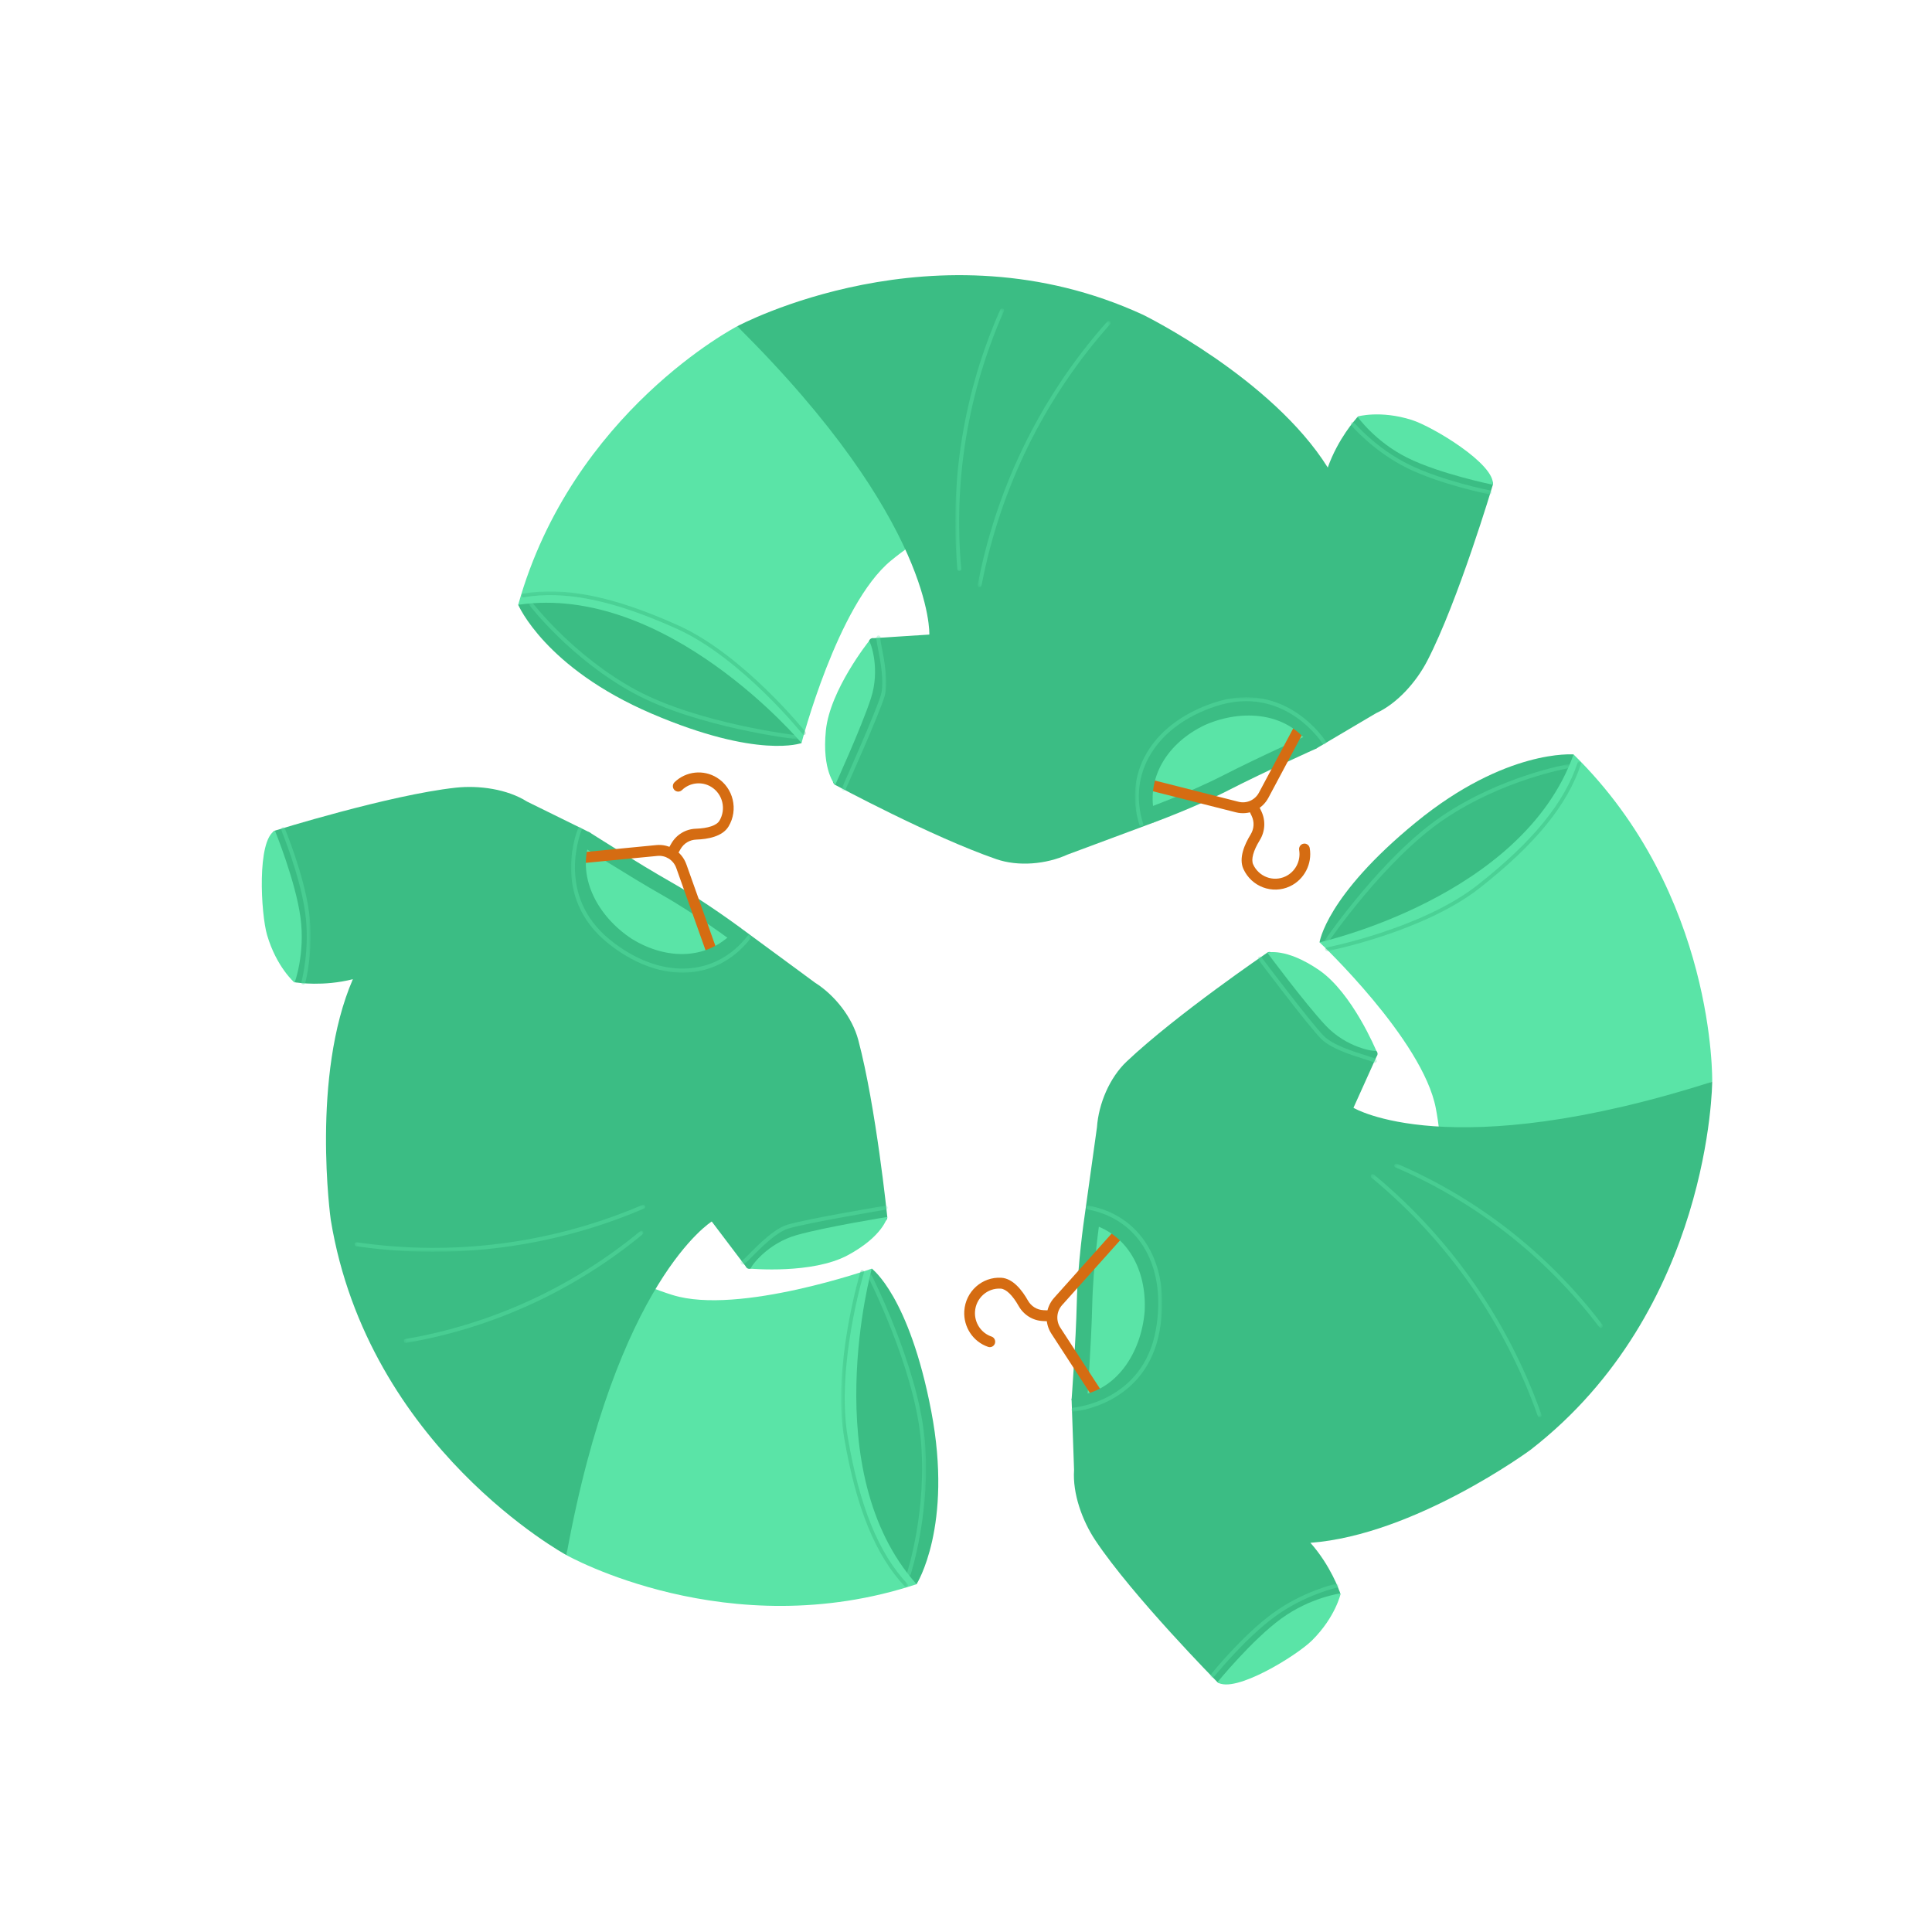 <svg width="667" height="667" viewBox="0 0 667 667" fill="none" xmlns="http://www.w3.org/2000/svg">
<g id="12202067_4925359 1" clip-path="url(#clip0_30_82)">
<g id="rotating-shirts">
<g id="g148">
<path id="path150" d="M203.515 287.346C203.515 287.346 220.215 298.025 231.873 304.646C243.532 311.267 255.876 320.488 255.876 320.488L251.717 338.254L206.825 341.252L186.963 305.543L195.001 285.976L203.515 287.346Z" fill="#3BBD84"/>
</g>
<g id="g152">
<path id="path154" d="M200.32 291.743C200.32 291.743 217.02 302.423 228.679 309.043C240.337 315.664 252.681 324.885 252.681 324.885L248.521 342.651L203.631 345.65L183.768 309.94L191.807 290.375L200.32 291.743Z" fill="#5AE4A7"/>
</g>
<g id="g156">
<path id="path158" d="M230.84 296.396C229.71 295.697 228.362 295.359 226.971 295.493L149.547 303.011C146.215 303.334 144.506 305.764 144.015 307.931C143.527 310.086 144.018 313.012 146.855 314.768C146.858 314.769 146.862 314.772 146.864 314.773C174.2 331.637 222.784 361.301 249.31 377.482C252.11 379.19 254.876 378.324 256.531 376.944C258.186 375.566 259.559 372.984 258.451 369.866L233.475 299.669C232.975 298.267 232.028 297.131 230.84 296.396ZM144.924 317.974C141.203 315.671 139.428 311.402 140.404 307.091C141.383 302.765 144.834 299.695 149.194 299.271L226.619 291.753C231.158 291.312 235.411 294.045 236.959 298.393L261.933 368.593C263.388 372.674 262.19 377.093 258.883 379.848C255.576 382.603 251.068 382.939 247.4 380.701C220.871 364.518 172.282 334.851 144.939 317.983C144.934 317.98 144.93 317.978 144.924 317.974Z" fill="#D56C12"/>
</g>
<g id="g160">
<path id="path162" d="M231.222 295.805C230.364 295.273 230.08 294.14 230.588 293.256L231.757 291.224C233.534 288.135 236.716 286.22 240.265 286.103C244.448 285.965 247.4 284.967 248.362 283.366C250.772 279.364 249.522 274.123 245.576 271.681C242.341 269.679 238.168 270.127 235.429 272.775C234.686 273.49 233.517 273.457 232.809 272.71C232.105 271.959 232.132 270.77 232.873 270.054C236.825 266.236 242.842 265.587 247.505 268.474C253.194 271.996 254.998 279.555 251.526 285.324C249.41 288.838 244.3 289.729 240.385 289.857C238.117 289.933 236.088 291.151 234.958 293.117L233.789 295.149C233.273 296.045 232.138 296.347 231.254 295.825C231.244 295.818 231.233 295.811 231.222 295.805Z" fill="#D56C12"/>
</g>
<g id="g164">
<path id="path166" d="M195.554 536.884C195.554 536.884 251.386 568.405 316.425 546.928C316.425 546.928 322.789 517.756 319.33 488.588C315.87 459.422 300.978 437.984 300.978 437.984C300.978 437.984 255.018 454.165 232.254 447.109C209.492 440.05 206.058 430.374 206.058 430.374" fill="#5AE4A7"/>
</g>
<g id="g168">
<path id="path170" d="M195.554 536.884C195.554 536.884 127.09 499.681 114.196 421.164C114.134 420.79 107.336 371.493 121.822 338.055C111.614 340.657 102.522 339.222 102.522 339.222C101.804 339.265 101.16 338.737 101.062 338.007L93.998 288.288C93.909 287.622 94.292 286.983 94.918 286.763C94.918 286.763 134.516 274.426 157.341 271.937C165.348 271.062 175.122 272.414 181.953 276.735L203.514 287.346C204.096 287.714 204.326 288.453 204.061 289.091C198.55 302.315 206.28 316.419 218.2 324.177C230.284 331.599 244.801 331.593 254.089 320.756C254.538 320.235 255.294 320.12 255.876 320.487L281.332 339.223C288.164 343.543 294.222 351.156 296.313 359.041C302.46 382.218 306.329 420.142 306.329 420.142C306.409 420.81 306.012 421.438 305.382 421.652L259.156 437.991C258.468 438.225 257.716 437.871 257.438 437.197L245.72 421.71C245.72 421.71 212.828 441.929 195.554 536.884Z" fill="#3BBD84"/>
</g>
<g id="g172">
<g id="g186">
<g id="Clip path group">
<mask id="mask0_30_82" style="mask-type:luminance" maskUnits="userSpaceOnUse" x="122" y="415" width="101" height="18">
<g id="clipPath178">
<path id="path176" d="M122.424 415.924H222.747V432.178H122.424V415.924Z" fill="white"/>
</g>
</mask>
<g mask="url(#mask0_30_82)">
<g id="g184" opacity="0.41">
<g id="g182">
<path id="path180" d="M149.323 432.178C140.545 432.163 131.753 431.521 123.004 430.242C122.635 430.188 122.379 429.841 122.432 429.466C122.485 429.093 122.831 428.844 123.196 428.886C156.615 433.775 190.713 429.305 221.809 415.979C222.151 415.831 222.548 415.992 222.695 416.342C222.84 416.69 222.679 417.093 222.335 417.239C199.153 427.175 174.312 432.22 149.323 432.178Z" fill="#5AE4A7"/>
</g>
</g>
</g>
</g>
</g>
</g>
<g id="g188">
<g id="g202">
<g id="Clip path group_2">
<mask id="mask1_30_82" style="mask-type:luminance" maskUnits="userSpaceOnUse" x="139" y="424" width="84" height="40">
<g id="clipPath194">
<path id="path192" d="M139.394 424.895H222.131V463.639H139.394V424.895Z" fill="white"/>
</g>
</mask>
<g mask="url(#mask1_30_82)">
<g id="g200" opacity="0.41">
<g id="g198">
<path id="path196" d="M140.068 463.639C139.744 463.637 139.459 463.402 139.404 463.067C139.343 462.694 139.589 462.341 139.957 462.277C169.645 457.199 197.679 444.327 221.028 425.05C221.317 424.809 221.744 424.854 221.979 425.147C222.215 425.442 222.171 425.873 221.881 426.111C198.352 445.538 170.1 458.512 140.181 463.629C140.144 463.636 140.105 463.639 140.068 463.639Z" fill="#5AE4A7"/>
</g>
</g>
</g>
</g>
</g>
</g>
<g id="g204">
<g id="g218">
<g id="Clip path group_3">
<mask id="mask2_30_82" style="mask-type:luminance" maskUnits="userSpaceOnUse" x="197" y="285" width="63" height="51">
<g id="clipPath210">
<path id="path208" d="M197.135 285.526H259.297V335.801H197.135V285.526Z" fill="white"/>
</g>
</mask>
<g mask="url(#mask2_30_82)">
<g id="g216" opacity="0.41">
<g id="g214">
<path id="path212" d="M235.597 335.8C227.303 335.787 218.399 332.435 209.983 325.706C189.664 309.463 199.504 286.167 199.607 285.933C199.757 285.587 200.159 285.434 200.497 285.583C200.837 285.736 200.992 286.141 200.841 286.486C200.745 286.71 191.337 309.056 210.819 324.631C227.796 338.203 246.792 337.586 258.091 323.095C258.323 322.801 258.748 322.751 259.04 322.985C259.332 323.218 259.381 323.648 259.151 323.946C252.991 331.847 244.659 335.815 235.597 335.8Z" fill="#5AE4A7"/>
</g>
</g>
</g>
</g>
</g>
</g>
<g id="g220">
<path id="path222" d="M94.918 286.762C94.918 286.762 102.052 304.215 103.738 316.765C105.424 329.317 101.709 339.262 101.709 339.262C101.709 339.262 95.46 333.913 92.206 322.803C90.086 315.559 88.604 290.08 94.918 286.762Z" fill="#5AE4A7"/>
</g>
<g id="g224">
<g id="g238">
<g id="Clip path group_4">
<mask id="mask3_30_82" style="mask-type:luminance" maskUnits="userSpaceOnUse" x="96" y="285" width="12" height="55">
<g id="clipPath230">
<path id="path228" d="M96.997 285.493H107.257V339.951H96.997V285.493Z" fill="white"/>
</g>
</mask>
<g mask="url(#mask3_30_82)">
<g id="g236" opacity="0.41">
<g id="g234">
<path id="path232" d="M104.696 339.952C104.636 339.952 104.573 339.944 104.512 339.925C104.153 339.822 103.945 339.445 104.046 339.079C104.077 338.968 107.133 327.812 105.348 314.99C103.554 302.104 97.116 286.602 97.05 286.447C96.905 286.098 97.065 285.696 97.409 285.549C97.752 285.4 98.149 285.562 98.294 285.912C98.361 286.069 104.868 301.732 106.686 314.799C108.512 327.919 105.378 339.339 105.346 339.453C105.261 339.755 104.99 339.952 104.696 339.952Z" fill="#5AE4A7"/>
</g>
</g>
</g>
</g>
</g>
</g>
<g id="g240">
<path id="path242" d="M259.156 437.992C259.143 437.316 264.845 429.248 275.092 426.382C285.337 423.516 306.329 420.143 306.329 420.143C306.329 420.143 304.96 426.721 292.717 433.335C280.473 439.948 259.156 437.992 259.156 437.992Z" fill="#5AE4A7"/>
</g>
<g id="g244">
<g id="g258">
<g id="Clip path group_5">
<mask id="mask4_30_82" style="mask-type:luminance" maskUnits="userSpaceOnUse" x="255" y="416" width="52" height="21">
<g id="clipPath250">
<path id="path248" d="M255.625 416.23H306.506V436.607H255.625V416.23Z" fill="white"/>
</g>
</mask>
<g mask="url(#mask4_30_82)">
<g id="g256" opacity="0.41">
<g id="g254">
<path id="path252" d="M256.386 436.607C256.32 436.607 256.256 436.597 256.19 436.581L255.823 436.493L255.659 436.085C255.542 435.727 255.732 435.34 256.087 435.22C256.159 435.195 256.275 435.209 256.303 435.185C256.702 434.88 257.643 433.93 258.555 433.008C261.806 429.722 267.246 424.227 271.771 422.837C278.284 420.84 304.603 416.426 305.72 416.24C306.087 416.177 306.436 416.43 306.496 416.805C306.558 417.177 306.308 417.531 305.94 417.592C305.667 417.637 278.592 422.177 272.163 424.148C267.959 425.438 262.67 430.784 259.51 433.979C257.443 436.066 256.891 436.608 256.386 436.607Z" fill="#5AE4A7"/>
</g>
</g>
</g>
</g>
</g>
</g>
<g id="g260">
<path id="path262" d="M300.978 437.984C300.978 437.984 281.644 507.973 316.425 546.928C316.425 546.928 329.116 527.001 321.501 487.182C313.886 447.363 300.978 437.984 300.978 437.984Z" fill="#3BBD84"/>
</g>
<g id="g264">
<g id="g278">
<g id="Clip path group_6">
<mask id="mask5_30_82" style="mask-type:luminance" maskUnits="userSpaceOnUse" x="290" y="438" width="24" height="110">
<g id="clipPath270">
<path id="path268" d="M290.375 438.478H313.494V547.944H290.375V438.478Z" fill="white"/>
</g>
</mask>
<g mask="url(#mask5_30_82)">
<g id="g276" opacity="0.5">
<g id="g274">
<path id="path272" d="M312.936 547.941C312.748 547.962 312.554 547.898 312.412 547.747C302.258 536.967 295.588 520.626 291.426 496.327C287.222 471.789 296.987 439.251 297.087 438.925C297.187 438.588 297.539 438.406 297.871 438.506C298.202 438.61 298.386 438.964 298.284 439.302C298.187 439.625 288.51 471.875 292.66 496.108C296.779 520.148 303.344 536.278 313.32 546.87C313.559 547.124 313.55 547.526 313.299 547.769C313.196 547.869 313.068 547.926 312.936 547.941Z" fill="#3BBD84"/>
</g>
</g>
</g>
</g>
</g>
</g>
<g id="g280">
<g id="g294">
<g id="Clip path group_7">
<mask id="mask6_30_82" style="mask-type:luminance" maskUnits="userSpaceOnUse" x="299" y="439" width="21" height="106">
<g id="clipPath286">
<path id="path284" d="M299.567 439.732H319.698V544.102H299.567V439.732Z" fill="white"/>
</g>
</mask>
<g mask="url(#mask6_30_82)">
<g id="g292" opacity="0.41">
<g id="g290">
<path id="path288" d="M313.726 544.101C313.655 544.101 313.584 544.09 313.512 544.068C313.159 543.946 312.968 543.558 313.087 543.198C313.159 542.979 320.3 520.986 317.827 496.332C315.35 471.646 299.8 441.037 299.643 440.731C299.472 440.395 299.6 439.981 299.932 439.807C300.266 439.635 300.671 439.765 300.843 440.099C301.002 440.408 316.668 471.252 319.171 496.193C321.675 521.15 314.442 543.412 314.367 543.635C314.272 543.92 314.008 544.103 313.726 544.101Z" fill="#5AE4A7"/>
</g>
</g>
</g>
</g>
</g>
</g>
<g id="g296">
<path id="path298" d="M369.955 483.198C369.955 483.198 371.439 463.233 371.749 449.689C372.057 436.142 374.31 420.765 374.31 420.765L391.738 416.17L415.375 454.984L393.563 489.502L372.751 491.465L369.955 483.198Z" fill="#3BBD84"/>
</g>
<g id="g300">
<path id="path302" d="M375.284 484.001C375.284 484.001 376.768 464.036 377.077 450.49C377.385 436.944 379.638 421.567 379.638 421.567L397.066 416.971L420.704 455.787L398.892 490.305L378.078 492.268L375.284 484.001Z" fill="#5AE4A7"/>
</g>
<g id="g304">
<path id="path306" d="M365.044 454.478C364.964 455.817 365.301 457.183 366.069 458.366L408.881 524.21C410.724 527.043 413.642 527.437 415.76 526.861C417.866 526.29 420.186 524.481 420.386 521.115C420.386 521.113 420.388 521.109 420.388 521.105C422.277 488.716 425.37 431.297 427.045 399.953C427.222 396.645 425.173 394.572 423.197 393.734C421.22 392.899 418.326 392.878 416.13 395.329L366.661 450.584C365.674 451.69 365.129 453.068 365.044 454.478ZM424.085 521.344C423.82 525.757 420.932 529.345 416.72 530.49C412.49 531.639 408.2 529.986 405.789 526.279L362.974 460.434C360.466 456.574 360.854 451.483 363.918 448.06L413.388 392.807C416.264 389.592 420.674 388.596 424.625 390.269C428.574 391.94 430.976 395.822 430.746 400.156C429.07 431.504 425.976 488.931 424.086 521.326C424.086 521.332 424.086 521.337 424.085 521.344Z" fill="#D56C12"/>
</g>
<g id="g308">
<path id="path310" d="M364.35 454.412C364.289 455.429 363.434 456.216 362.426 456.174L360.106 456.078C356.583 455.932 353.426 453.981 351.661 450.854C349.581 447.172 347.329 444.994 345.483 444.881C340.869 444.597 336.886 448.173 336.606 452.852C336.377 456.688 338.723 460.215 342.313 461.429C343.282 461.761 343.802 462.823 343.483 463.806C343.158 464.79 342.109 465.322 341.138 464.993C335.962 463.241 332.578 458.155 332.909 452.625C333.313 445.879 339.054 440.722 345.709 441.132C349.761 441.38 352.93 445.542 354.877 448.988C356.002 450.985 358.015 452.233 360.258 452.324L362.575 452.42C363.599 452.463 364.393 453.338 364.351 454.375C364.351 454.385 364.35 454.399 364.35 454.412Z" fill="#D56C12"/>
</g>
<g id="g312">
<path id="path314" d="M591.117 373.455C591.117 373.455 592.432 308.671 543.257 260.463C543.257 260.463 514.858 268.423 491.064 285.183C467.269 301.943 455.564 325.326 455.564 325.326C455.564 325.326 491.19 358.922 495.701 382.623C500.214 406.323 493.389 413.93 493.389 413.93" fill="#5AE4A7"/>
</g>
<g id="g316">
<path id="path318" d="M591.117 373.455C591.117 373.455 590.766 452.217 528.39 500.544C528.092 500.774 488.322 529.953 452.404 532.634C459.45 540.563 462.458 549.381 462.458 549.381C462.832 550.003 462.674 550.829 462.084 551.258L422.07 580.872C421.532 581.264 420.796 581.221 420.31 580.762C420.31 580.762 391.016 551.066 378.154 531.782C373.645 525.019 370.244 515.627 370.809 507.484L369.956 483.198C370.004 482.504 370.54 481.953 371.221 481.891C385.325 480.633 393.993 467.104 395.172 452.791C395.978 438.489 389.173 425.485 375.381 422.239C374.717 422.081 374.261 421.458 374.31 420.765L378.712 389.184C379.277 381.038 383.073 372.045 388.964 366.478C406.28 350.118 437.513 328.889 437.513 328.889C438.057 328.505 438.79 328.566 439.27 329.031L475.158 362.792C475.685 363.299 475.728 364.138 475.272 364.702L467.266 382.454C467.266 382.454 500.288 402.452 591.117 373.455Z" fill="#3BBD84"/>
</g>
<g id="g320">
<g id="g334">
<g id="Clip path group_8">
<mask id="mask7_30_82" style="mask-type:luminance" maskUnits="userSpaceOnUse" x="473" y="405" width="60" height="85">
<g id="clipPath326">
<path id="path324" d="M473.221 405.345H532.215V489.316H473.221V405.345Z" fill="white"/>
</g>
</mask>
<g mask="url(#mask7_30_82)">
<g id="g332" opacity="0.41">
<g id="g330">
<path id="path328" d="M521.535 463.915C525.633 471.785 529.191 479.963 532.175 488.4C532.3 488.756 532.119 489.149 531.768 489.277C531.416 489.404 531.039 489.211 530.903 488.863C519.511 456.634 499.647 428.177 473.469 406.562C473.181 406.324 473.136 405.892 473.372 405.598C473.608 405.304 474.033 405.26 474.323 405.499C493.837 421.613 509.868 441.507 521.535 463.915Z" fill="#5AE4A7"/>
</g>
</g>
</g>
</g>
</g>
</g>
<g id="g336">
<g id="g350">
<g id="Clip path group_9">
<mask id="mask8_30_82" style="mask-type:luminance" maskUnits="userSpaceOnUse" x="481" y="401" width="73" height="58">
<g id="clipPath342">
<path id="path340" d="M481.326 401.696H553.361V458.476H481.326V401.696Z" fill="white"/>
</g>
</mask>
<g mask="url(#mask8_30_82)">
<g id="g348" opacity="0.41">
<g id="g346">
<path id="path344" d="M553.282 457.47C553.433 457.761 553.362 458.126 553.096 458.334C552.8 458.564 552.376 458.509 552.148 458.207C533.818 433.989 509.473 414.903 481.741 403.012C481.396 402.864 481.234 402.46 481.38 402.114C481.526 401.765 481.922 401.603 482.265 401.75C510.213 413.732 534.75 432.965 553.221 457.373C553.245 457.404 553.265 457.438 553.282 457.47Z" fill="#5AE4A7"/>
</g>
</g>
</g>
</g>
</g>
</g>
<g id="g352">
<g id="g366">
<g id="Clip path group_10">
<mask id="mask9_30_82" style="mask-type:luminance" maskUnits="userSpaceOnUse" x="369" y="416" width="33" height="72">
<g id="clipPath358">
<path id="path356" d="M369.833 416.2H401.241V487.363H369.833V416.2Z" fill="white"/>
</g>
</mask>
<g mask="url(#mask9_30_82)">
<g id="g364" opacity="0.41">
<g id="g362">
<path id="path360" d="M397.149 431.76C401.023 439.197 402.273 448.745 400.351 459.437C395.715 485.248 370.807 487.342 370.556 487.361C370.183 487.389 369.861 487.1 369.835 486.725C369.807 486.349 370.087 486.021 370.459 485.994C370.7 485.976 394.576 483.939 399.021 459.19C402.899 437.625 393.463 420.894 375.545 417.558C375.179 417.488 374.936 417.132 375.003 416.759C375.069 416.389 375.421 416.143 375.788 416.21C385.559 418.029 392.919 423.634 397.149 431.76Z" fill="#5AE4A7"/>
</g>
</g>
</g>
</g>
</g>
</g>
<g id="g368">
<path id="path370" d="M420.31 580.762C420.31 580.762 432.175 566.199 442.322 558.81C452.468 551.42 462.874 550.089 462.874 550.089C462.874 550.089 461.142 558.195 452.984 566.312C447.666 571.605 426.159 584.867 420.31 580.762Z" fill="#5AE4A7"/>
</g>
<g id="g372">
<g id="g386">
<g id="Clip path group_11">
<mask id="mask10_30_82" style="mask-type:luminance" maskUnits="userSpaceOnUse" x="417" y="546" width="46" height="34">
<g id="clipPath378">
<path id="path376" d="M417.835 546.726H462.155V579.254H417.835V546.726Z" fill="white"/>
</g>
</mask>
<g mask="url(#mask10_30_82)">
<g id="g384" opacity="0.41">
<g id="g382">
<path id="path380" d="M462.076 547.092C462.104 547.146 462.127 547.205 462.139 547.269C462.218 547.638 461.986 548.003 461.621 548.081C461.509 548.106 450.356 550.595 440.022 558.198C429.634 565.84 419.141 578.869 419.037 579.002C418.801 579.294 418.377 579.34 418.086 579.1C417.795 578.862 417.751 578.431 417.989 578.136C418.094 578.004 428.694 564.838 439.227 557.09C449.805 549.309 461.223 546.767 461.338 546.742C461.64 546.677 461.938 546.827 462.076 547.092Z" fill="#5AE4A7"/>
</g>
</g>
</g>
</g>
</g>
</g>
<g id="g388">
<path id="path390" d="M475.159 362.792C474.576 363.119 464.877 361.789 457.58 353.951C450.284 346.116 437.513 328.888 437.513 328.888C437.513 328.888 443.887 327.033 455.384 334.904C466.88 342.776 475.159 362.792 475.159 362.792Z" fill="#5AE4A7"/>
</g>
<g id="g392">
<g id="g406">
<g id="Clip path group_12">
<mask id="mask11_30_82" style="mask-type:luminance" maskUnits="userSpaceOnUse" x="434" y="330" width="42" height="38">
<g id="clipPath398">
<path id="path396" d="M434.258 330.161H475.415V367.029H434.258V330.161Z" fill="white"/>
</g>
</mask>
<g mask="url(#mask11_30_82)">
<g id="g404" opacity="0.41">
<g id="g402">
<path id="path400" d="M475.25 365.921C475.28 365.979 475.302 366.041 475.32 366.109L475.415 366.478L475.135 366.816C474.879 367.089 474.45 367.1 474.18 366.841C474.126 366.786 474.083 366.677 474.05 366.661C473.598 366.447 472.328 366.05 471.098 365.664C466.714 364.289 459.376 361.992 456.046 358.587C451.255 353.687 435.083 332.175 434.396 331.261C434.168 330.964 434.227 330.531 434.524 330.301C434.822 330.073 435.246 330.131 435.472 330.431C435.639 330.656 452.276 352.785 457.004 357.623C460.098 360.784 467.232 363.02 471.496 364.354C474.283 365.228 475.014 365.47 475.25 365.921Z" fill="#5AE4A7"/>
</g>
</g>
</g>
</g>
</g>
</g>
<g id="g408">
<path id="path410" d="M455.563 325.326C455.563 325.326 525.603 309.869 543.258 260.463C543.258 260.463 519.95 258.427 488.819 283.897C457.69 309.37 455.563 325.326 455.563 325.326Z" fill="#3BBD84"/>
</g>
<g id="g412">
<g id="g426">
<g id="Clip path group_13">
<mask id="mask12_30_82" style="mask-type:luminance" maskUnits="userSpaceOnUse" x="457" y="262" width="89" height="67">
<g id="clipPath418">
<path id="path416" d="M457.463 262.836H545.883V328.384H457.463V262.836Z" fill="white"/>
</g>
</mask>
<g mask="url(#mask12_30_82)">
<g id="g424" opacity="0.5">
<g id="g422">
<path id="path420" d="M545.773 263.113C545.88 263.271 545.914 263.477 545.852 263.673C541.212 277.82 530.097 291.448 510.874 306.558C491.464 321.817 458.538 328.308 458.208 328.371C457.866 328.439 457.542 328.209 457.473 327.866C457.41 327.521 457.633 327.188 457.973 327.122C458.301 327.059 490.934 320.623 510.105 305.555C529.124 290.605 540.104 277.168 544.66 263.271C544.769 262.937 545.124 262.757 545.453 262.868C545.589 262.914 545.698 263.002 545.773 263.113Z" fill="#3BBD84"/>
</g>
</g>
</g>
</g>
</g>
</g>
<g id="g428">
<g id="g442">
<g id="Clip path group_14">
<mask id="mask13_30_82" style="mask-type:luminance" maskUnits="userSpaceOnUse" x="457" y="263" width="86" height="63">
<g id="clipPath434">
<path id="path432" d="M457.351 263.839H542.137V325.531H457.351V263.839Z" fill="white"/>
</g>
</mask>
<g mask="url(#mask13_30_82)">
<g id="g440" opacity="0.41">
<g id="g438">
<path id="path436" d="M542.058 264.204C542.09 264.267 542.116 264.338 542.128 264.412C542.189 264.785 541.938 265.138 541.572 265.199C541.346 265.238 518.837 269.14 498.514 282.903C478.165 296.684 458.776 324.952 458.584 325.236C458.37 325.547 457.95 325.624 457.642 325.41C457.337 325.191 457.26 324.768 457.472 324.457C457.666 324.17 477.202 295.688 497.762 281.763C518.337 267.831 541.124 263.886 541.352 263.848C541.644 263.799 541.926 263.951 542.058 264.204Z" fill="#5AE4A7"/>
</g>
</g>
</g>
</g>
</g>
</g>
<g id="g444">
<path id="path446" d="M454.379 258.449C454.379 258.449 436.325 266.554 424.407 272.679C412.485 278.804 398.056 284.055 398.056 284.055L385.827 270.65L408.397 231.187L448.705 234.371L460.244 252.046L454.379 258.449Z" fill="#3BBD84"/>
</g>
<g id="g448">
<path id="path450" d="M452.558 253.308C452.558 253.308 434.505 261.414 422.586 267.538C410.666 273.663 396.237 278.914 396.237 278.914L384.008 265.509L406.578 226.047L446.885 229.231L458.425 246.905L452.558 253.308Z" fill="#5AE4A7"/>
</g>
<g id="g452">
<path id="path454" d="M431.737 276.409C432.939 275.847 433.967 274.9 434.632 273.655L471.636 204.285C473.228 201.3 472.192 198.505 470.691 196.885C469.199 195.272 466.529 194.056 463.512 195.464C463.508 195.466 463.505 195.467 463.501 195.47C434.456 209.082 383.087 233.446 355.052 246.757C352.092 248.161 351.259 250.973 351.465 253.135C351.672 255.297 353.02 257.893 356.191 258.696L427.588 276.802C429.015 277.163 430.472 276.998 431.737 276.409ZM461.961 192.052C465.921 190.204 470.405 191.089 473.392 194.314C476.389 197.549 476.979 202.165 474.895 206.072L437.891 275.442C435.721 279.51 431.115 281.566 426.689 280.446L355.293 262.34C351.139 261.288 348.189 257.817 347.777 253.498C347.365 249.177 349.603 245.196 353.48 243.355C381.519 230.042 432.895 205.676 461.947 192.06L461.961 192.052Z" fill="#D56C12"/>
</g>
<g id="g456">
<path id="path458" d="M432.007 277.059C432.921 276.634 434.007 277.026 434.447 277.946L435.459 280.064C436.998 283.283 436.793 287.026 434.91 290.079C432.693 293.678 431.863 296.72 432.637 298.422C434.57 302.681 439.558 304.551 443.758 302.589C447.202 300.983 449.158 297.221 448.519 293.439C448.347 292.416 449.026 291.449 450.033 291.269C451.039 291.095 451.998 291.781 452.171 292.804C453.093 298.259 450.27 303.686 445.309 306.003C439.254 308.829 432.058 306.133 429.27 299.993C427.574 296.255 429.693 291.456 431.769 288.088C432.973 286.138 433.105 283.751 432.126 281.704L431.114 279.586C430.667 278.652 431.053 277.529 431.973 277.076C431.983 277.07 431.995 277.065 432.007 277.059Z" fill="#D56C12"/>
</g>
<g id="g460">
<path id="path462" d="M254.503 112.646C254.503 112.646 197.574 142.078 178.903 208.802C178.903 208.802 199.24 230.422 225.05 243.767C250.859 257.114 276.714 256.529 276.714 256.529C276.714 256.529 289.084 208.817 307.551 193.588C326.019 178.358 335.856 180.863 335.856 180.863" fill="#5AE4A7"/>
</g>
<g id="g464">
<path id="path466" d="M254.503 112.646C254.503 112.646 323.128 75.749 394.603 108.662C394.946 108.819 439.095 130.575 458.396 161.41C461.958 151.366 468.202 144.512 468.202 144.512C468.566 143.883 469.359 143.636 470.008 143.961L514.655 165.729C515.251 166.025 515.559 166.702 515.392 167.354C515.392 167.354 503.419 207.565 492.734 228.168C488.987 235.396 482.431 242.871 475.086 246.213L454.379 258.449C453.754 258.734 453.019 258.515 452.644 257.936C444.89 245.925 429.032 244.572 416.036 250.28C403.224 256.317 395.136 268.541 398.831 282.401C399.007 283.07 398.68 283.77 398.056 284.056L368.526 295.042C361.18 298.384 351.568 299.241 343.947 296.606C321.547 288.861 288.338 270.978 288.338 270.978C287.747 270.672 287.452 269.988 287.631 269.339L300.02 221.316C300.212 220.606 300.922 220.171 301.628 220.313L320.839 219.08C320.839 219.08 322.62 180.121 254.503 112.646Z" fill="#3BBD84"/>
</g>
<g id="g468">
<g id="g482">
<g id="Clip path group_15">
<mask id="mask14_30_82" style="mask-type:luminance" maskUnits="userSpaceOnUse" x="337" y="110" width="47" height="93">
<g id="clipPath474">
<path id="path472" d="M337.523 110.79H383.433V202.702H337.523V110.79Z" fill="white"/>
</g>
</mask>
<g mask="url(#mask14_30_82)">
<g id="g480" opacity="0.41">
<g id="g478">
<path id="path476" d="M366.004 132.094C370.909 124.713 376.336 117.669 382.26 111.016C382.51 110.736 382.937 110.713 383.214 110.967C383.49 111.221 383.501 111.65 383.262 111.934C360.633 137.342 345.284 168.54 338.862 202.146C338.792 202.515 338.437 202.761 338.07 202.688C337.704 202.617 337.465 202.257 337.536 201.885C342.324 176.833 352.038 153.106 366.004 132.094Z" fill="#5AE4A7"/>
</g>
</g>
</g>
</g>
</g>
</g>
<g id="g484">
<g id="g498">
<g id="Clip path group_16">
<mask id="mask15_30_82" style="mask-type:luminance" maskUnits="userSpaceOnUse" x="329" y="106" width="18" height="92">
<g id="clipPath490">
<path id="path488" d="M329.785 106.464H346.641V197.18H329.785V106.464Z" fill="white"/>
</g>
</mask>
<g mask="url(#mask15_30_82)">
<g id="g496" opacity="0.41">
<g id="g494">
<path id="path492" d="M345.405 106.766C345.586 106.494 345.937 106.386 346.242 106.525C346.583 106.682 346.734 107.086 346.581 107.431C334.189 135.255 329.102 166.031 331.869 196.432C331.905 196.81 331.63 197.144 331.259 197.178C330.887 197.213 330.558 196.935 330.525 196.559C327.735 165.921 332.861 134.906 345.349 106.867C345.365 106.831 345.383 106.797 345.405 106.766Z" fill="#5AE4A7"/>
</g>
</g>
</g>
</g>
</g>
</g>
<g id="g500">
<g id="g514">
<g id="Clip path group_17">
<mask id="mask16_30_82" style="mask-type:luminance" maskUnits="userSpaceOnUse" x="391" y="240" width="67" height="46">
<g id="clipPath506">
<path id="path504" d="M391.807 240.692H457.818V285.36H391.807V240.692Z" fill="white"/>
</g>
</mask>
<g mask="url(#mask16_30_82)">
<g id="g512" opacity="0.41">
<g id="g510">
<path id="path508" d="M396.823 258.448C401.457 251.473 409.165 245.845 419.365 242.511C443.991 234.461 457.579 255.73 457.713 255.947C457.913 256.267 457.815 256.69 457.504 256.892C457.188 257.093 456.771 256.999 456.572 256.678C456.443 256.473 443.392 236.095 419.78 243.815C399.203 250.54 389.12 266.876 394.684 284.466C394.797 284.825 394.603 285.211 394.248 285.327C393.893 285.443 393.513 285.245 393.399 284.885C390.363 275.294 391.759 266.068 396.823 258.448Z" fill="#5AE4A7"/>
</g>
</g>
</g>
</g>
</g>
</g>
<g id="g516">
<path id="path518" d="M515.392 167.354C515.392 167.354 497.126 163.63 485.91 158.053C474.694 152.477 468.622 143.806 468.622 143.806C468.622 143.806 476.484 141.525 487.394 144.981C494.508 147.233 516.196 160.188 515.392 167.354Z" fill="#5AE4A7"/>
</g>
<g id="g520">
<g id="g534">
<g id="Clip path group_18">
<mask id="mask17_30_82" style="mask-type:luminance" maskUnits="userSpaceOnUse" x="466" y="145" width="50" height="26">
<g id="clipPath526">
<path id="path524" d="M466.277 145.632H515.01V170.682H466.277V145.632Z" fill="white"/>
</g>
</mask>
<g mask="url(#mask17_30_82)">
<g id="g532" opacity="0.41">
<g id="g530">
<path id="path528" d="M466.392 145.935C466.425 145.883 466.468 145.836 466.517 145.794C466.801 145.549 467.226 145.586 467.469 145.874C467.541 145.963 474.974 154.754 486.466 160.398C498.016 166.071 514.298 169.293 514.462 169.324C514.828 169.396 515.068 169.755 514.997 170.127C514.926 170.498 514.573 170.741 514.205 170.669C514.041 170.637 497.588 167.384 485.877 161.631C474.117 155.856 466.513 146.85 466.437 146.761C466.238 146.52 466.228 146.183 466.392 145.935Z" fill="#5AE4A7"/>
</g>
</g>
</g>
</g>
</g>
</g>
<g id="g536">
<path id="path538" d="M300.02 221.316C300.58 221.681 304.005 230.979 300.641 241.202C297.277 251.426 288.337 270.978 288.337 270.978C288.337 270.978 283.715 266.158 285.124 252.164C286.533 238.171 300.02 221.316 300.02 221.316Z" fill="#5AE4A7"/>
</g>
<g id="g540">
<g id="g554">
<g id="Clip path group_19">
<mask id="mask18_30_82" style="mask-type:luminance" maskUnits="userSpaceOnUse" x="290" y="219" width="16" height="55">
<g id="clipPath546">
<path id="path544" d="M290.582 219.345H305.965V273.042H290.582V219.345Z" fill="white"/>
</g>
</mask>
<g mask="url(#mask18_30_82)">
<g id="g552" opacity="0.41">
<g id="g550">
<path id="path548" d="M302.697 219.756C302.733 219.701 302.777 219.652 302.828 219.605L303.104 219.345L303.53 219.434C303.889 219.536 304.1 219.913 304.001 220.278C303.98 220.352 303.904 220.442 303.908 220.479C303.934 220.985 304.189 222.307 304.436 223.589C305.313 228.156 306.781 235.799 305.396 240.384C303.4 246.98 292.342 271.596 291.873 272.641C291.721 272.986 291.318 273.137 290.977 272.98C290.638 272.822 290.488 272.416 290.644 272.072C290.758 271.818 302.134 246.493 304.104 239.982C305.39 235.725 303.962 228.291 303.109 223.851C302.552 220.947 302.416 220.181 302.697 219.756Z" fill="#5AE4A7"/>
</g>
</g>
</g>
</g>
</g>
</g>
<g id="g556">
<path id="path558" d="M276.713 256.529C276.713 256.529 230.187 201.237 178.904 208.802C178.904 208.802 188.145 230.595 224.992 246.381C261.839 262.166 276.713 256.529 276.713 256.529Z" fill="#3BBD84"/>
</g>
<g id="g560">
<g id="g574">
<g id="Clip path group_20">
<mask id="mask19_30_82" style="mask-type:luminance" maskUnits="userSpaceOnUse" x="179" y="204" width="100" height="50">
<g id="clipPath566">
<path id="path564" d="M179.947 204.171H278.25V253.763H179.947V204.171Z" fill="white"/>
</g>
</mask>
<g mask="url(#mask19_30_82)">
<g id="g572" opacity="0.5">
<g id="g570">
<path id="path568" d="M180.019 205.301C180.105 205.132 180.268 205.004 180.468 204.967C194.957 202.428 212.053 205.923 234.269 215.964C256.703 226.103 277.9 252.462 278.111 252.727C278.331 253 278.284 253.397 278.019 253.622C277.748 253.842 277.355 253.8 277.136 253.526C276.925 253.263 255.915 227.139 233.76 217.126C211.78 207.191 194.913 203.726 180.683 206.222C180.34 206.281 180.016 206.049 179.957 205.703C179.932 205.559 179.957 205.42 180.019 205.301Z" fill="#3BBD84"/>
</g>
</g>
</g>
</g>
</g>
</g>
<g id="g576">
<g id="g590">
<g id="Clip path group_21">
<mask id="mask20_30_82" style="mask-type:luminance" maskUnits="userSpaceOnUse" x="182" y="207" width="94" height="49">
<g id="clipPath582">
<path id="path580" d="M182.607 207.804H275.807V255.239H182.607V207.804Z" fill="white"/>
</g>
</mask>
<g mask="url(#mask20_30_82)">
<g id="g588" opacity="0.41">
<g id="g586">
<path id="path584" d="M182.722 208.106C182.762 208.047 182.81 207.993 182.87 207.945C183.166 207.715 183.59 207.771 183.818 208.071C183.956 208.253 197.983 226.527 219.547 238.187C241.139 249.861 274.87 253.835 275.207 253.873C275.578 253.916 275.844 254.254 275.803 254.631C275.758 255.007 275.426 255.276 275.056 255.235C274.715 255.196 240.728 251.192 218.912 239.397C197.082 227.592 182.888 209.092 182.747 208.906C182.566 208.667 182.563 208.344 182.722 208.106Z" fill="#5AE4A7"/>
</g>
</g>
</g>
</g>
</g>
</g>
</g>
</g>
<defs>
<clipPath id="clip0_30_82">
<rect width="666.667" height="666.667" fill="white"/>
</clipPath>
</defs>
</svg>

